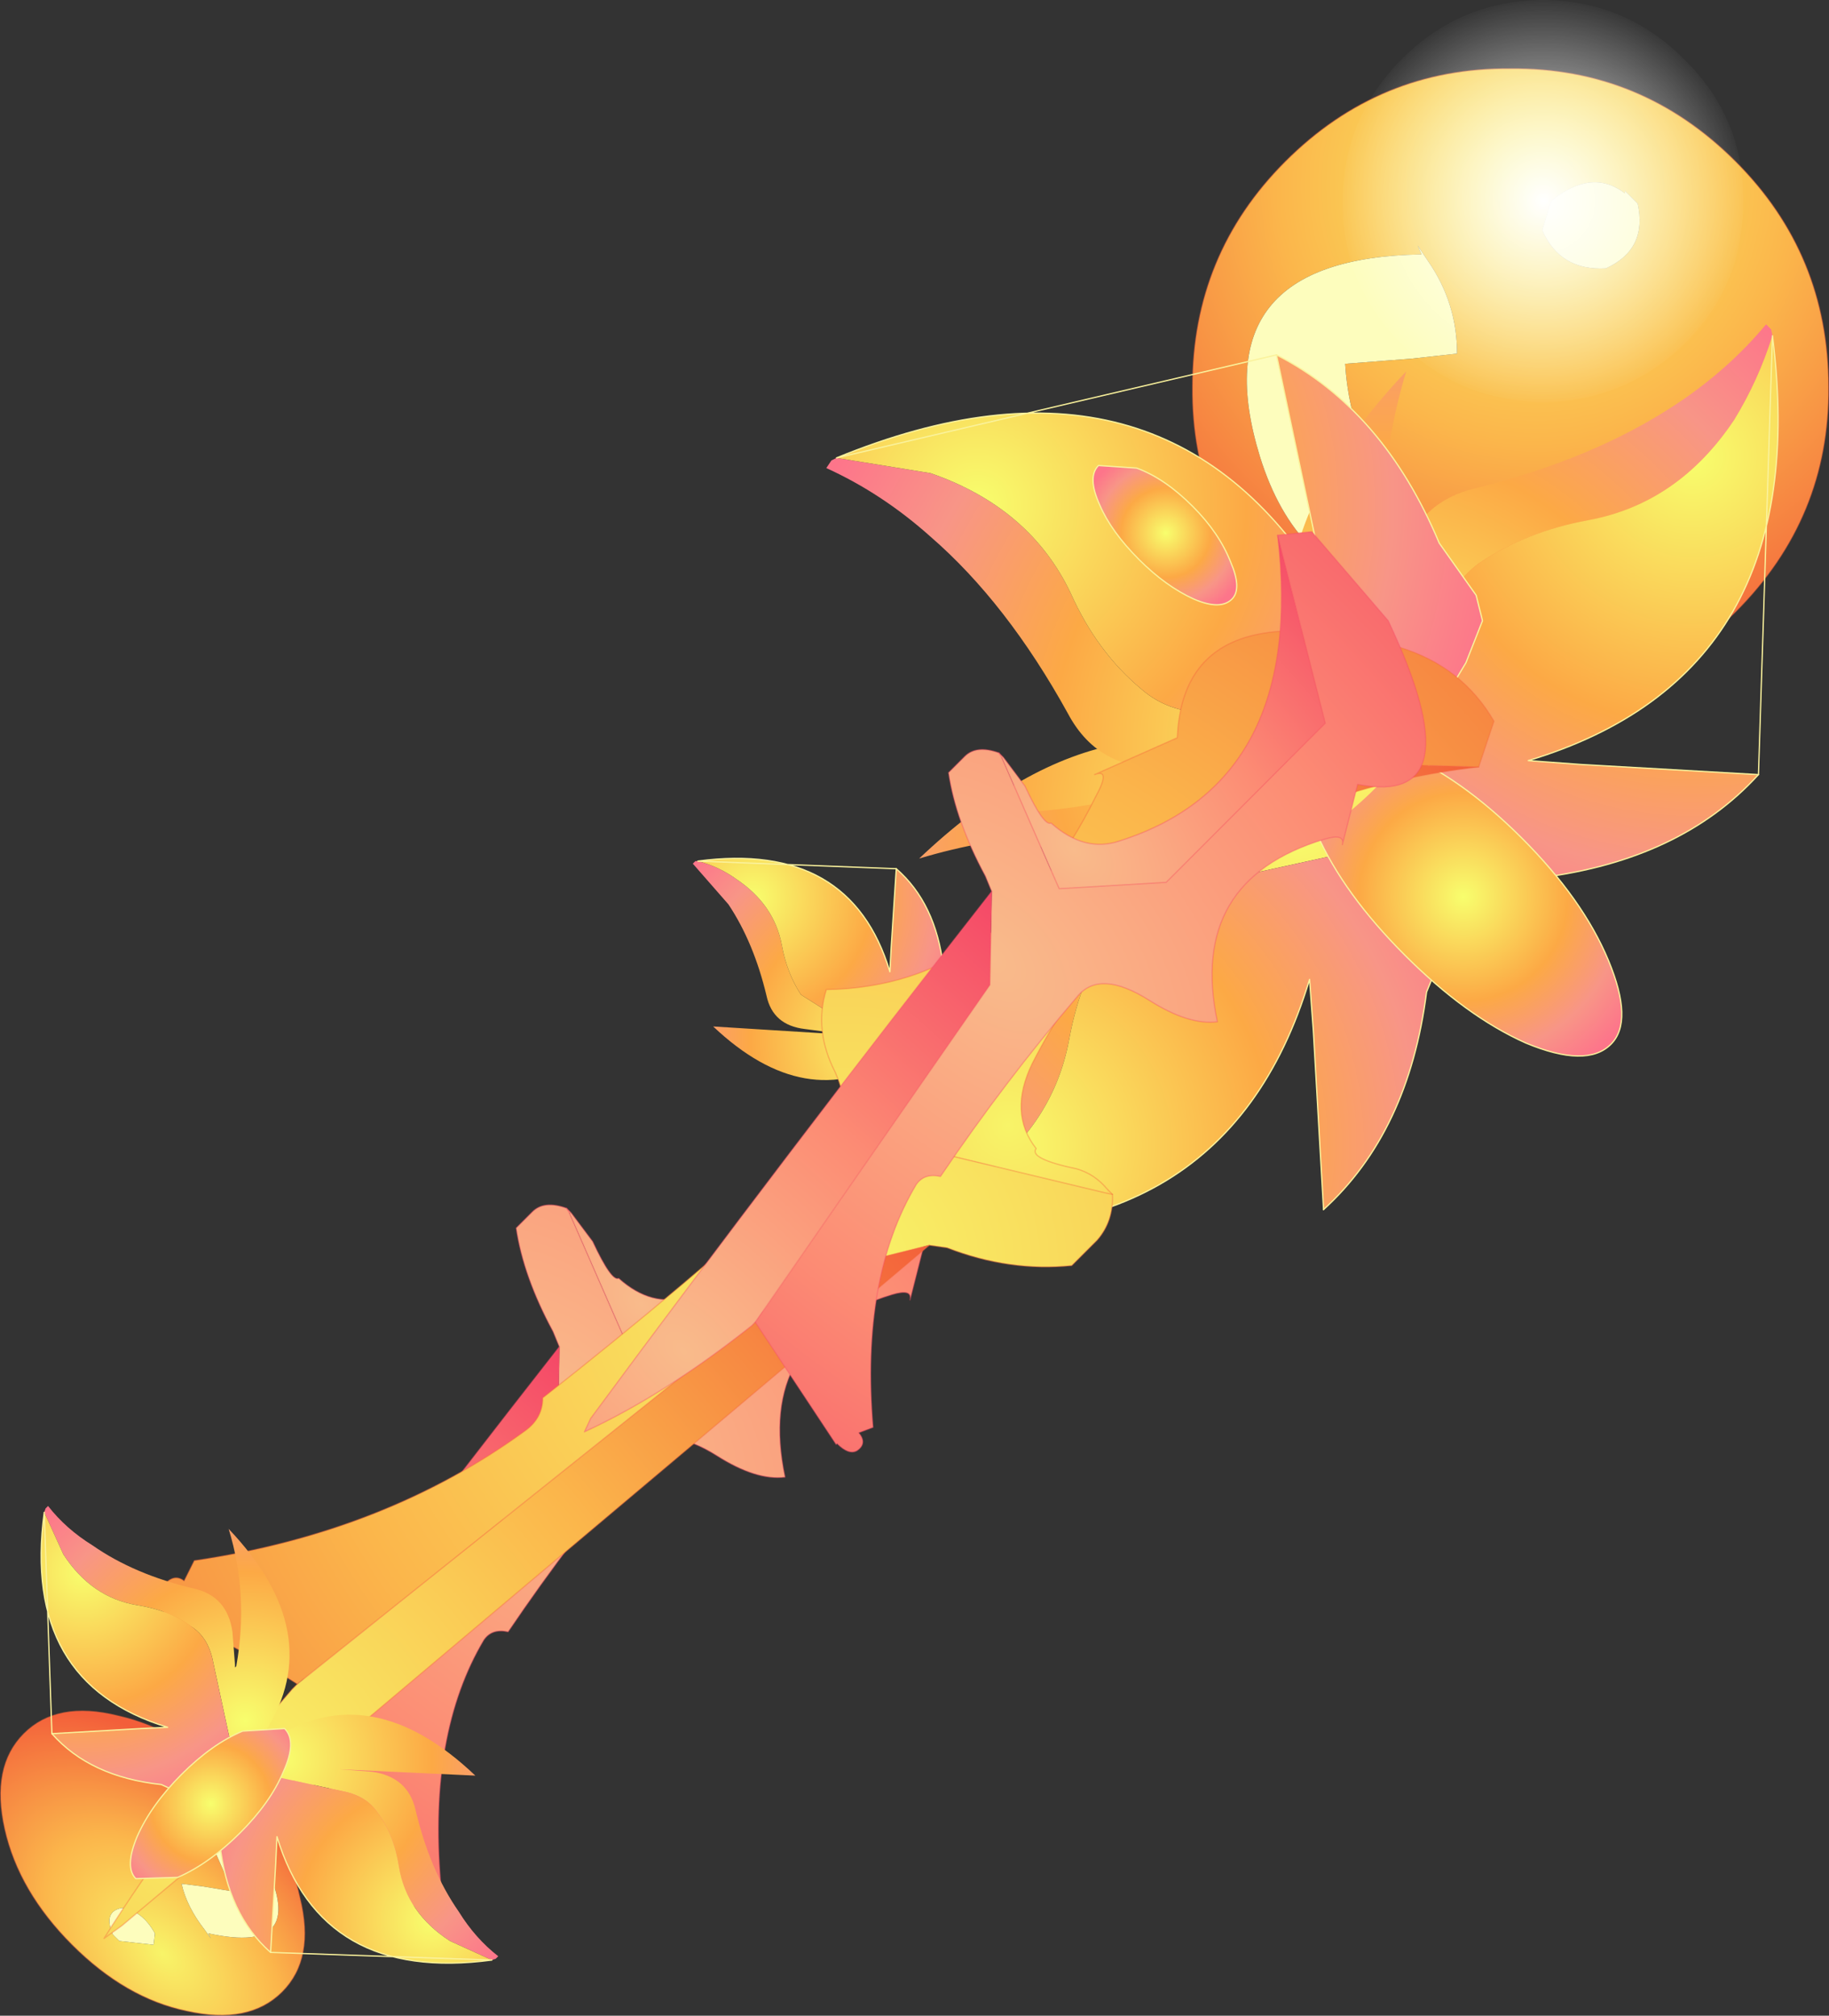 <?xml version="1.0" encoding="UTF-8"?>
<svg version="1.1" viewBox="0 0 71.914 79.238" xmlns="http://www.w3.org/2000/svg" xmlns:cc="http://creativecommons.org/ns#" xmlns:dc="http://purl.org/dc/elements/1.1/" xmlns:rdf="http://www.w3.org/1999/02/22-rdf-syntax-ns#" xmlns:xlink="http://www.w3.org/1999/xlink">
<rect x="0" y="0" width="71.914" height="79.238" fill="#333333" stroke="none"/>
<g transform="translate(-336.41 -167.45)">
<use transform="translate(336.45,167.45)" width="71.85" height="79.2" xlink:href="#c"/>
<use transform="matrix(.707 .707 -.707 .707 368.69 203.74)" width="16.3" height="45.4" xlink:href="#a"/>
<use transform="translate(338.05,185.55)" width="57.1" height="59.05" xlink:href="#b"/>
<use transform="matrix(.707 .707 -.707 .707 385.69 185.84)" width="16.3" height="45.4" xlink:href="#a"/>
</g>
<defs>
<g id="c" transform="translate(-336.45,-167.45)">
<path d="m336.6 239.35q-0.55-2.45 0.75-3.75t3.7-0.7q2.45 0.55 4.55 2.65t2.6 4.5q0.6 2.4-0.7 3.7t-3.75 0.75q-2.4-0.5-4.5-2.6t-2.65-4.55m4.5 4.4 1.35 0.15 0.05-0.45q-0.5-0.9-1.3-1-0.75 0.15-0.35 1.05l0.3 0.3-0.05-0.05m3.6-0.1-0.1-0.2q4.1 0.9 2.1-3-1.15-2.25-3-3 0.35 1.25 1.15 2.75l0.7 1.6-1.2-0.2-0.8-0.1q0.2 0.9 0.9 1.8l0.25 0.35" fill="url(#ag)" fill-rule="evenodd"/>
<path d="m344.7 243.65-0.25-0.35q-0.7-0.9-0.9-1.8l0.8 0.1 1.2 0.2-0.7-1.6q-0.8-1.5-1.15-2.75 1.85 0.75 3 3 2 3.9-2.1 3l0.1 0.2m-3.6 0.1 0.05 0.05-0.3-0.3q-0.4-0.9 0.35-1.05 0.8 0.1 1.3 1l-0.05 0.45-1.35-0.15" fill="#fdfdbd" fill-rule="evenodd"/>
<path d="m336.6 239.35q-0.55-2.45 0.75-3.75t3.7-0.7q2.45 0.55 4.55 2.65t2.6 4.5q0.6 2.4-0.7 3.7t-3.75 0.75q-2.4-0.5-4.5-2.6t-2.65-4.55z" fill="none" stroke="#f3653b" stroke-linecap="round" stroke-linejoin="round" stroke-opacity=".361" stroke-width=".05"/>
<path d="m408.3 182.65q0.05 5.15-3.65 8.85-3.65 3.65-8.85 3.65t-8.85-3.65q-3.7-3.7-3.65-8.85 0-5.2 3.65-8.85 3.7-3.7 8.85-3.65 5.15-0.05 8.85 3.65 3.65 3.65 3.65 8.85m-8-7.6q-1.3-1-2.9 0.3l-0.35 1.15q0.7 1.6 2.5 1.5 1.65-0.75 1.25-2.55l-0.5-0.5v0.1m-8.15 2.05 0.15 0.35q-8.75 0.15-6.35 7.95 1.4 4.5 5.25 5.25 0-2.7-1.15-5.55-0.65-1.65-0.75-3.35l2.6-0.2 1.8-0.2q0-2-1.15-3.65l-0.4-0.6" fill="url(#af)" fill-rule="evenodd"/>
<path d="m392.15 177.1 0.4 0.6q1.15 1.65 1.15 3.65l-1.8 0.2-2.6 0.2q0.1 1.7 0.75 3.35 1.15 2.85 1.15 5.55-3.85-0.75-5.25-5.25-2.4-7.8 6.35-7.95l-0.15-0.35m8.15-2.05v-0.1l0.5 0.5q0.4 1.8-1.25 2.55-1.8 0.1-2.5-1.5l0.35-1.15q1.6-1.3 2.9-0.3" fill="#fdfdbd" fill-rule="evenodd"/>
<path d="m408.3 182.65q0.05 5.15-3.65 8.85-3.65 3.65-8.85 3.65t-8.85-3.65q-3.7-3.7-3.65-8.85 0-5.2 3.65-8.85 3.7-3.7 8.85-3.65 5.15-0.05 8.85 3.65 3.65 3.65 3.65 8.85z" fill="none" stroke="#f3653b" stroke-linecap="round" stroke-linejoin="round" stroke-opacity=".361" stroke-width=".05"/>
<path d="m371.2 215.55-0.25-0.05-0.2-0.2q1.8-1.5 3.1-3.5 2.2-3.3 3.35-7.95 0.6-2.5 3.25-2.95l2.65-0.25h0.2l-0.15-0.05q-5.45-0.95-10.6 0.6 8.05-7.65 15.7-2.8 1.5 0.9 2.85 2.15l-1.2 0.3-7.3 1.6q-1.6 0.4-2.45 1.55-1.25 1.85-1.7 4.3-0.65 3.55-3.95 5.75-1.6 1-3.3 1.5" fill="url(#u)" fill-rule="evenodd"/>
<path d="m388.45 215-0.4-7-0.15-2.05q-3.4 11.3-16.7 9.6 1.7-0.5 3.3-1.5 3.3-2.2 3.95-5.75 0.45-2.45 1.7-4.3 0.85-1.15 2.45-1.55l7.3-1.6 1.2-0.3 1.25 1.25q0.85 0.85 1 1.4l0.05 1.05-0.9 2.2q-0.7 5.5-4.05 8.55" fill="url(#j)" fill-rule="evenodd"/>
<path d="m388.45 215-0.15 0.15 0.15-0.15" fill="url(#i)" fill-rule="evenodd"/>
<path d="m391.1 200.55 1.25 1.25q0.85 0.85 1 1.4l0.05 1.05-0.9 2.2q-0.7 5.5-4.05 8.55" fill="none" stroke="#faf29c" stroke-linecap="round" stroke-linejoin="round" stroke-width=".05"/>
<path d="m388.45 215-0.4-7-0.15-2.05q-3.4 11.3-16.7 9.6" fill="none" stroke="#faf29c" stroke-linecap="round" stroke-linejoin="round" stroke-width=".05"/>
<path d="m391.1 200.55-2.2-2.8q-4.85-7.65 2.8-15.7-1.55 5.15-0.55 10.55l0.05 0.15-0.05-0.15 0.05-0.05q-0.05-1.15 0.2-2.6 0.5-2.7 3-3.3 4.65-1.15 7.9-3.3 2.05-1.35 3.55-3.15l0.2 0.2 0.05 0.25q-0.55 1.75-1.5 3.3-2.2 3.3-5.75 3.95-2.45 0.45-4.3 1.7-1.15 0.85-1.55 2.45l-1.6 7.3-0.3 1.2" fill="url(#h)" fill-rule="evenodd"/>
<path d="m405.55 197.9q-3.05 3.35-8.55 4.05l-2.2 0.9-1.05-0.05-1.4-1-1.25-1.25 0.3-1.2 1.6-7.3q0.4-1.6 1.55-2.45 1.85-1.25 4.3-1.7 3.55-0.65 5.75-3.95 0.95-1.55 1.5-3.3 1.7 13.3-9.6 16.7l2.05 0.15 7 0.4" fill="url(#g)" fill-rule="evenodd"/>
<path d="m405.55 197.9 0.15-0.15-0.15 0.15" fill="url(#f)" fill-rule="evenodd"/>
<path d="m405.55 197.9q-3.05 3.35-8.55 4.05l-2.2 0.9-1.05-0.05-1.4-1-1.25-1.25" fill="none" stroke="#faf29c" stroke-linecap="round" stroke-linejoin="round" stroke-width=".05"/>
<path d="m406.1 180.65q1.7 13.3-9.6 16.7l2.05 0.15 7 0.4z" fill="none" stroke="#faf29c" stroke-linecap="round" stroke-linejoin="round" stroke-width=".05"/>
<path d="m388.2 200.25q-1-2.4-0.05-3.35l3.3 0.1q2.4 1 4.8 3.4t3.4 4.8 0.1 3.3q-0.95 0.95-3.35-0.05-2.35-1.05-4.75-3.45t-3.45-4.75" fill="url(#e)" fill-rule="evenodd"/>
<path d="m388.2 200.25q-1-2.4-0.05-3.35l3.3 0.1q2.4 1 4.8 3.4t3.4 4.8 0.1 3.3q-0.95 0.95-3.35-0.05-2.35-1.05-4.75-3.45t-3.45-4.75z" fill="none" stroke="#faf29c" stroke-linecap="round" stroke-linejoin="round" stroke-width=".05"/>
<path d="m393.1 195.1-2.2 2.9q-6.35 6.9-16.4 1.4 5.55 0.2 10.7-2.2l0.15-0.1-0.15 0.1-0.05-0.05-2.7 0.45q-2.8 0.25-4.05-2.1-2.4-4.35-5.4-6.95-1.9-1.7-4.1-2.7l0.2-0.3 0.2-0.1 3.7 0.6q3.9 1.35 5.5 4.7 1.05 2.35 2.8 3.8 1.15 1 2.85 0.9l7.7-0.35h1.25" fill="url(#d)" fill-rule="evenodd"/>
<path d="m386.6 181.4q4.2 2.15 6.4 7.4l1.45 2.05 0.25 1-0.65 1.65-0.9 1.5-0.05 0.1h-1.25l-7.7 0.35q-1.7 0.1-2.85-0.9-1.75-1.45-2.8-3.8-1.6-3.35-5.5-4.7l-3.7-0.6q12.8-5.25 19.2 5.15l-0.4-2.1-1.5-7.1" fill="url(#ae)" fill-rule="evenodd"/>
<path d="m386.6 181.4-0.2-0.1 0.2 0.1" fill="url(#ad)" fill-rule="evenodd"/>
<path d="m386.6 181.4q4.2 2.15 6.4 7.4l1.45 2.05 0.25 1-0.65 1.65-0.9 1.5-0.05 0.1" fill="none" stroke="#faf29c" stroke-linecap="round" stroke-linejoin="round" stroke-width=".05"/>
<path d="m369.3 185.45q12.8-5.25 19.2 5.15l-0.4-2.1-1.5-7.1z" fill="none" stroke="#faf29c" stroke-linecap="round" stroke-linejoin="round" stroke-width=".05"/>
<path d="m402.65 180.95q-2.35 2.3-5.65 2.3-3.25-0.05-5.55-2.35-2.3-2.35-2.25-5.6 0.05-3.3 2.4-5.6 2.3-2.25 5.55-2.25 3.25 0.05 5.55 2.4 2.3 2.3 2.25 5.55 0 3.3-2.3 5.55" fill="url(#ac)" fill-rule="evenodd"/>
<path d="m372.85 208.1-1.25 0.95q-3.5 2.2-7.15-1.25l4.8 0.3 0.05-0.05-0.05 0.05-0.05-0.05-1.15-0.15q-1.25-0.15-1.5-1.3-0.5-2.1-1.5-3.6l-1.4-1.6 0.1-0.1h0.1q0.8 0.2 1.5 0.7 1.5 1 1.8 2.6 0.2 1.1 0.75 1.95l1.1 0.7 3.3 0.7 0.55 0.15" fill="url(#ab)" fill-rule="evenodd"/>
<path d="m371.65 201.6q1.55 1.35 1.85 3.85l0.4 1-0.05 0.45-0.4 0.6-0.6 0.6-0.55-0.15-3.3-0.7-1.1-0.7q-0.55-0.85-0.75-1.95-0.3-1.6-1.8-2.6-0.7-0.5-1.5-0.7 6-0.8 7.55 4.35l0.05-0.95 0.2-3.1" fill="url(#aa)" fill-rule="evenodd"/>
<path d="m371.65 201.6-0.1-0.1 0.1 0.1" fill="url(#z)" fill-rule="evenodd"/>
<path d="m371.65 201.6q1.55 1.35 1.85 3.85l0.4 1-0.05 0.45-0.4 0.6-0.6 0.6" fill="none" stroke="#faf29c" stroke-linecap="round" stroke-linejoin="round" stroke-width=".05"/>
<path d="m363.85 201.3q6-0.8 7.55 4.35l0.05-0.95 0.2-3.1z" fill="none" stroke="#faf29c" stroke-linecap="round" stroke-linejoin="round" stroke-width=".05"/>
</g>
<radialGradient id="ag" cx="0" cy="0" r="819.2" gradientTransform="matrix(-.01 -.01 .006 -.006 342.8 244.25)" gradientUnits="userSpaceOnUse">
<stop stop-color="#f8f468" offset="0"/>
<stop stop-color="#fbb64b" offset=".486"/>
<stop stop-color="#f35f3a" offset="1"/>
</radialGradient>
<radialGradient id="af" cx="0" cy="0" r="819.2" gradientTransform="matrix(.018 .018 -.018 .018 396.8 174.75)" gradientUnits="userSpaceOnUse">
<stop stop-color="#f8f468" offset="0"/>
<stop stop-color="#fbb64b" offset=".486"/>
<stop stop-color="#f35f3a" offset="1"/>
</radialGradient>
<radialGradient id="u" cx="0" cy="0" r="819.2" gradientTransform="matrix(-.02 -.02 .02 -.02 387.45 199.9)" gradientUnits="userSpaceOnUse">
<stop stop-color="#f8fe6d" offset="0"/>
<stop stop-color="#fca945" offset=".506"/>
<stop stop-color="#f89587" offset=".78"/>
<stop stop-color="#fd758a" offset=".988"/>
</radialGradient>
<radialGradient id="j" cx="0" cy="0" r="819.2" gradientTransform="matrix(-.018 -.018 .018 -.018 375.9 212.45)" gradientUnits="userSpaceOnUse">
<stop stop-color="#f8fe6d" offset="0"/>
<stop stop-color="#fca945" offset=".506"/>
<stop stop-color="#f89587" offset=".78"/>
<stop stop-color="#fd758a" offset=".988"/>
</radialGradient>
<radialGradient id="i" cx="0" cy="0" r="819.2" gradientTransform="matrix(-.012 -.012 .012 -.012 380.7 207.95)" gradientUnits="userSpaceOnUse">
<stop stop-color="#a3e2fa" offset=".322"/>
<stop stop-color="#d2fcf9" offset=".6"/>
<stop stop-color="#d6fef8" offset="1"/>
</radialGradient>
<radialGradient id="h" cx="0" cy="0" r="819.2" gradientTransform="matrix(-.02 -.02 -.02 .02 390.45 196.9)" gradientUnits="userSpaceOnUse">
<stop stop-color="#f8fe6d" offset="0"/>
<stop stop-color="#fca945" offset=".506"/>
<stop stop-color="#f89587" offset=".78"/>
<stop stop-color="#fd758a" offset=".988"/>
</radialGradient>
<radialGradient id="g" cx="0" cy="0" r="819.2" gradientTransform="matrix(-.018 -.018 -.018 .018 402.95 185.4)" gradientUnits="userSpaceOnUse">
<stop stop-color="#f8fe6d" offset="0"/>
<stop stop-color="#fca945" offset=".506"/>
<stop stop-color="#f89587" offset=".78"/>
<stop stop-color="#fd758a" offset=".988"/>
</radialGradient>
<radialGradient id="f" cx="0" cy="0" r="819.2" gradientTransform="matrix(-.012 -.012 -.012 .012 398.5 190.15)" gradientUnits="userSpaceOnUse">
<stop stop-color="#a3e2fa" offset=".322"/>
<stop stop-color="#d2fcf9" offset=".6"/>
<stop stop-color="#d6fef8" offset="1"/>
</radialGradient>
<radialGradient id="e" cx="0" cy="0" r="819.2" gradientTransform="matrix(-.007 .007 -.007 -.007 393.95 202.7)" gradientUnits="userSpaceOnUse">
<stop stop-color="#f8fe6d" offset="0"/>
<stop stop-color="#fca945" offset=".506"/>
<stop stop-color="#f89587" offset=".78"/>
<stop stop-color="#fd758a" offset=".988"/>
</radialGradient>
<radialGradient id="d" cx="0" cy="0" r="819.2" gradientTransform="matrix(-.014 .025 .025 .014 389.7 196.7)" gradientUnits="userSpaceOnUse">
<stop stop-color="#f8fe6d" offset="0"/>
<stop stop-color="#fca945" offset=".506"/>
<stop stop-color="#f89587" offset=".78"/>
<stop stop-color="#fd758a" offset=".988"/>
</radialGradient>
<radialGradient id="ae" cx="0" cy="0" r="819.2" gradientTransform="matrix(-.013 .022 .022 .013 374.85 187.3)" gradientUnits="userSpaceOnUse">
<stop stop-color="#f8fe6d" offset="0"/>
<stop stop-color="#fca945" offset=".506"/>
<stop stop-color="#f89587" offset=".78"/>
<stop stop-color="#fd758a" offset=".988"/>
</radialGradient>
<radialGradient id="ad" cx="0" cy="0" r="819.2" gradientTransform="matrix(-.009 .015 .015 .009 380.8 190.5)" gradientUnits="userSpaceOnUse">
<stop stop-color="#a3e2fa" offset=".322"/>
<stop stop-color="#d2fcf9" offset=".6"/>
<stop stop-color="#d6fef8" offset="1"/>
</radialGradient>
<radialGradient id="ac" cx="0" cy="0" r="819.2" gradientTransform="matrix(.007 .007 -.007 .007 397.1 175.35)" gradientUnits="userSpaceOnUse">
<stop stop-color="#fff" offset="0"/>
<stop stop-color="#fff" stop-opacity="0" offset="1"/>
</radialGradient>
<radialGradient id="ab" cx="0" cy="0" r="819.2" gradientTransform="matrix(-.009 .009 .009 .009 371.2 208.35)" gradientUnits="userSpaceOnUse">
<stop stop-color="#f8fe6d" offset="0"/>
<stop stop-color="#fca945" offset=".506"/>
<stop stop-color="#f89587" offset=".78"/>
<stop stop-color="#fd758a" offset=".988"/>
</radialGradient>
<radialGradient id="aa" cx="0" cy="0" r="819.2" gradientTransform="matrix(-.008 .008 .008 .008 366 202.75)" gradientUnits="userSpaceOnUse">
<stop stop-color="#f8fe6d" offset="0"/>
<stop stop-color="#fca945" offset=".506"/>
<stop stop-color="#f89587" offset=".78"/>
<stop stop-color="#fd758a" offset=".988"/>
</radialGradient>
<radialGradient id="z" cx="0" cy="0" r="819.2" gradientTransform="matrix(-.005 .005 .005 .005 368.1 204.75)" gradientUnits="userSpaceOnUse">
<stop stop-color="#a3e2fa" offset=".322"/>
<stop stop-color="#d2fcf9" offset=".6"/>
<stop stop-color="#d6fef8" offset="1"/>
</radialGradient>
<g id="a" transform="translate(8.15,22.7)">
<path d="m-5.6-21.5 6.55 3.9v8.85l-2.8 3.15-5.25-2.05 0.05-0.05h-0.25q-0.85 0.4-0.85 1.05v0.9q1.55 1.15 3.9 1.85l0.6 0.25 2.55 2.65 2.85 15.9 5.65 1.15v-0.05q0.65 0 0.75-0.35 0.1-0.5-0.45-0.55l0.25-0.55q-4.5-3.8-5.55-7.95-0.1-0.55 0.45-0.9-0.85-4.4-1.2-8.85-0.1-1.35 2.1-1.85 1.8-0.4 2.5-1.3-4.75-3.1-2.1-8.05 0.4-0.75 0.65-0.35l-1.25-2.1q3.95-2.65-3.7-5.4l-4.6-0.35-0.85 1.05m-1.5 13.85-0.2-0.05 0.2 0.05" fill="url(#y)" fill-rule="evenodd"/>
<path d="m1.75 14.9-2.85-15.9-2.55-2.65q1.55 12.8 3.5 25.8l0.2 0.55q1.2-3.25 1.7-7.6v-0.2" fill="url(#x)" fill-rule="evenodd"/>
<path d="m-7.1-7.65 5.25 2.05 2.8-3.15v-8.85l-6.55-3.9q7.65 6.05 4.1 12.9-0.65 1.3-2.4 1.4-0.1 0.3-1.75-0.3l-1.4-0.2-0.05 0.05" fill="url(#w)" fill-rule="evenodd"/>
<path d="m-7.05-7.7 1.4 0.2q1.65 0.6 1.75 0.3 1.75-0.1 2.4-1.4 3.55-6.85-4.1-12.9l0.85-1.05 4.6 0.35q7.65 2.75 3.7 5.4l1.25 2.1q-0.25-0.4-0.65 0.35-2.65 4.95 2.1 8.05-0.7 0.9-2.5 1.3-2.2 0.5-2.1 1.85 0.35 4.45 1.2 8.85-0.55 0.35-0.45 0.9 1.05 4.15 5.55 7.95l-0.25 0.55q0.55 0.05 0.45 0.55-0.1 0.35-0.75 0.35v0.05l-5.65-1.15m-5.4-18.55-0.6-0.25q-2.35-0.7-3.9-1.85v-0.9q0-0.65 0.85-1.05m0.25 0h-0.25m3.65 4.05q1.55 12.8 3.5 25.8l0.2 0.55q1.2-3.25 1.7-7.6v-0.2" fill="none" stroke="#f54d68" stroke-linecap="round" stroke-linejoin="round" stroke-opacity=".361" stroke-width=".05"/>
<path d="m-5.6-21.5 6.55 3.9v8.85l-2.8 3.15-5.25-2.05m8.85 22.55-2.85-15.9-2.55-2.65m-3.65-4.05 0.2 0.05" fill="none" stroke="#f54d68" stroke-linecap="round" stroke-linejoin="round" stroke-opacity=".361" stroke-width=".05"/>
</g>
<radialGradient id="y" cx="0" cy="0" r="819.2" gradientTransform="matrix(-.054 0 0 .034 -1.8 -1.8)" gradientUnits="userSpaceOnUse">
<stop stop-color="#f9bb8b" offset="0"/>
<stop stop-color="#fc8c74" offset=".486"/>
<stop stop-color="#f54967" offset="1"/>
</radialGradient>
<radialGradient id="x" cx="0" cy="0" r="819.2" gradientTransform="matrix(-.042 0 0 .026 .55 17.7)" gradientUnits="userSpaceOnUse">
<stop stop-color="#f9bb8b" offset="0"/>
<stop stop-color="#fc8c74" offset=".486"/>
<stop stop-color="#f54967" offset="1"/>
</radialGradient>
<radialGradient id="w" cx="0" cy="0" r="819.2" gradientTransform="matrix(-.028 0 0 .018 -2.55 -7.1)" gradientUnits="userSpaceOnUse">
<stop stop-color="#f9bb8b" offset="0"/>
<stop stop-color="#fc8c74" offset=".486"/>
<stop stop-color="#f54967" offset="1"/>
</radialGradient>
<g id="b" transform="translate(-338.05,-185.55)">
<path d="m348.1 233.65q-2.55-1.65-5.35-2.75l0.1-0.1q-0.5-0.4-0.1-0.9 0.45-0.65 0.9-0.3l0.4-0.8q7.5-1.1 13-5.1 0.7-0.5 0.7-1.3 5.55-4.35 10.85-9.15 1.6-1.5 0.65-3.65-0.85-1.65-0.35-3.25 6.9-0.1 10.6-7.6 0.6-1.1-0.05-0.85l3.25-1.45q0.25-5.85 8.75-3.55 2.45 0.75 3.7 2.9l-0.6 1.8-9.05-0.25-10.05 10.05-1.6 5.5 6.05 1.45 0.05-0.15 0.2 0.2q0.05 1.05-0.6 1.8l-1 1q-2.45 0.25-4.9-0.7l-0.7-0.1-4.8 1.2-20.05 16.05m32.05-19.25-0.25-0.05 0.25 0.05" fill="url(#v)" fill-rule="evenodd"/>
<path d="m372.95 216.4-31.75 26.75-0.7 0.5q2.85-4.55 7.4-9.8l0.2-0.2 20.05-16.05 4.8-1.2" fill="url(#t)" fill-rule="evenodd"/>
<path d="m394.55 197.6q-12.3 1.4-17.55 11.65-0.95 1.95 0.15 3.35-0.3 0.4 1.6 0.8 0.7 0.2 1.2 0.8l-0.05 0.15-6.05-1.45 1.6-5.5 10.05-10.05 9.05 0.25" fill="url(#s)" fill-rule="evenodd"/>
<path d="m348.1 233.65q-2.55-1.65-5.35-2.75l0.1-0.1q-0.5-0.4-0.1-0.9 0.45-0.65 0.9-0.3l0.4-0.8q7.5-1.1 13-5.1 0.7-0.5 0.7-1.3 5.55-4.35 10.85-9.15 1.6-1.5 0.65-3.65-0.85-1.65-0.35-3.25 6.9-0.1 10.6-7.6 0.6-1.1-0.05-0.85l3.25-1.45q0.25-5.85 8.75-3.55 2.45 0.75 3.7 2.9l-0.6 1.8q-12.3 1.4-17.55 11.65-0.95 1.95 0.15 3.35-0.3 0.4 1.6 0.8 0.7 0.2 1.2 0.8l0.2 0.2q0.05 1.05-0.6 1.8l-1 1q-2.45 0.25-4.9-0.7l-0.7-0.1-31.75 26.75-0.7 0.5q2.85-4.55 7.4-9.8l0.2-0.2" fill="none" stroke="#f3653b" stroke-linecap="round" stroke-linejoin="round" stroke-opacity=".361" stroke-width=".05"/>
<path d="m348.1 233.65 20.05-16.05 4.8-1.2m21.6-18.8-9.05-0.25-10.05 10.05-1.6 5.5 6.05 1.45 0.25 0.05" fill="none" stroke="#f3653b" stroke-linecap="round" stroke-linejoin="round" stroke-opacity=".361" stroke-width=".05"/>
<path d="m379.65 187.3q-0.5-1.1-0.05-1.55l1.5 0.1q1.1 0.4 2.2 1.5 1.05 1.05 1.5 2.2 0.45 1.05 0.05 1.45-0.45 0.45-1.5 0-1.1-0.5-2.15-1.55-1.1-1.1-1.55-2.15" fill="url(#r)" fill-rule="evenodd"/>
<path d="m379.65 187.3q-0.5-1.1-0.05-1.55l1.5 0.1q1.1 0.4 2.2 1.5 1.05 1.05 1.5 2.2 0.45 1.05 0.05 1.45-0.45 0.45-1.5 0-1.1-0.5-2.15-1.55-1.1-1.1-1.55-2.15z" fill="none" stroke="#faf29c" stroke-linecap="round" stroke-linejoin="round" stroke-width=".05"/>
<path d="m345.7 236.95-0.15-0.65-0.8-3.7q-0.2-0.8-0.8-1.2-0.85-0.65-2.15-0.85-1.8-0.3-2.9-2l-0.75-1.65 0.05-0.15 0.1-0.1q0.7 0.9 1.75 1.55 1.65 1.15 4 1.7 1.3 0.3 1.5 1.7l0.1 1.3v0.1l0.05-0.05q0.5-2.8-0.3-5.4 3.9 4.1 1.45 7.95l-1.15 1.45" fill="url(#q)" fill-rule="evenodd"/>
<path d="m345.7 236.95-0.6 0.6-0.7 0.5-0.55 0.05-1.1-0.5q-2.8-0.3-4.3-2l3.5-0.2 1.05-0.05q-5.75-1.75-4.85-8.45l0.75 1.65q1.1 1.7 2.9 2 1.3 0.2 2.15 0.85 0.6 0.4 0.8 1.2l0.8 3.7 0.15 0.65" fill="url(#p)" fill-rule="evenodd"/>
<path d="m338.45 235.6-0.1-0.1 0.1 0.1" fill="url(#o)" fill-rule="evenodd"/>
<path d="m338.45 235.6q1.5 1.7 4.3 2l1.1 0.5 0.55-0.05 0.7-0.5 0.6-0.6" fill="none" stroke="#faf29c" stroke-linecap="round" stroke-linejoin="round" stroke-width=".05"/>
<path d="m338.15 226.9q-0.9 6.7 4.85 8.45l-1.05 0.05-3.5 0.2z" fill="none" stroke="#faf29c" stroke-linecap="round" stroke-linejoin="round" stroke-width=".05"/>
<path d="m345.7 236.95q0.75-0.65 1.45-1.15 3.85-2.45 7.95 1.45l-5.35-0.25h-0.1 0.1l1.3 0.1q1.4 0.2 1.7 1.5 0.55 2.35 1.7 4 0.65 1.05 1.55 1.75l-0.1 0.1-0.15 0.05-1.65-0.75q-1.7-1.1-2-2.9-0.2-1.3-0.85-2.15-0.4-0.6-1.2-0.8l-3.7-0.8-0.65-0.15" fill="url(#n)" fill-rule="evenodd"/>
<path d="m347.05 244.2q-1.7-1.5-2-4.3l-0.5-1.1 0.05-0.55 0.5-0.7 0.6-0.6 0.65 0.15 3.7 0.8q0.8 0.2 1.2 0.8 0.65 0.85 0.85 2.15 0.3 1.8 2 2.9l1.65 0.75q-6.7 0.9-8.45-4.85l-0.05 1.05-0.2 3.5" fill="url(#m)" fill-rule="evenodd"/>
<path d="m347.05 244.2 0.1 0.1-0.1-0.1" fill="url(#l)" fill-rule="evenodd"/>
<path d="m347.05 244.2q-1.7-1.5-2-4.3l-0.5-1.1 0.05-0.55 0.5-0.7 0.6-0.6" fill="none" stroke="#faf29c" stroke-linecap="round" stroke-linejoin="round" stroke-width=".05"/>
<path d="m355.75 244.5q-6.7 0.9-8.45-4.85l-0.05 1.05-0.2 3.5z" fill="none" stroke="#faf29c" stroke-linecap="round" stroke-linejoin="round" stroke-width=".05"/>
<path d="m345.95 235.5 1.65-0.1q0.5 0.5-0.05 1.7-0.5 1.2-1.7 2.4t-2.45 1.75l-1.65 0.05q-0.45-0.45 0.05-1.65 0.55-1.25 1.75-2.45t2.4-1.7" fill="url(#k)" fill-rule="evenodd"/>
<path d="m345.95 235.5 1.65-0.1q0.5 0.5-0.05 1.7-0.5 1.2-1.7 2.4t-2.45 1.75l-1.65 0.05q-0.45-0.45 0.05-1.65 0.55-1.25 1.75-2.45t2.4-1.7z" fill="none" stroke="#faf29c" stroke-linecap="round" stroke-linejoin="round" stroke-width=".05"/>
</g>
<radialGradient id="v" cx="0" cy="0" r="819.2" gradientTransform="matrix(.038 .038 -.038 .038 369.55 217.2)" gradientUnits="userSpaceOnUse">
<stop stop-color="#f8f468" offset="0"/>
<stop stop-color="#fbb64b" offset=".486"/>
<stop stop-color="#f35f3a" offset="1"/>
</radialGradient>
<radialGradient id="t" cx="0" cy="0" r="819.2" gradientTransform="matrix(.03 .03 -.03 .03 345.8 237.55)" gradientUnits="userSpaceOnUse">
<stop stop-color="#f8f468" offset="0"/>
<stop stop-color="#fbb64b" offset=".486"/>
<stop stop-color="#f35f3a" offset="1"/>
</radialGradient>
<radialGradient id="s" cx="0" cy="0" r="819.2" gradientTransform="matrix(.02 .02 -.02 .02 376.05 211.7)" gradientUnits="userSpaceOnUse">
<stop stop-color="#f8f468" offset="0"/>
<stop stop-color="#fbb64b" offset=".486"/>
<stop stop-color="#f35f3a" offset="1"/>
</radialGradient>
<radialGradient id="r" cx="0" cy="0" r="819.2" gradientTransform="matrix(-.003 .003 -.003 -.003 382.25 188.4)" gradientUnits="userSpaceOnUse">
<stop stop-color="#f8fe6d" offset="0"/>
<stop stop-color="#fca945" offset=".506"/>
<stop stop-color="#f89587" offset=".78"/>
<stop stop-color="#fd758a" offset=".988"/>
</radialGradient>
<radialGradient id="q" cx="0" cy="0" r="819.2" gradientTransform="matrix(.01 -.01 .01 .01 346.05 235.1)" gradientUnits="userSpaceOnUse">
<stop stop-color="#f8fe6d" offset="0"/>
<stop stop-color="#fca945" offset=".506"/>
<stop stop-color="#f89587" offset=".78"/>
<stop stop-color="#fd758a" offset=".988"/>
</radialGradient>
<radialGradient id="p" cx="0" cy="0" r="819.2" gradientTransform="matrix(.009 -.009 .009 .009 339.7 229.25)" gradientUnits="userSpaceOnUse">
<stop stop-color="#f8fe6d" offset="0"/>
<stop stop-color="#fca945" offset=".506"/>
<stop stop-color="#f89587" offset=".78"/>
<stop stop-color="#fd758a" offset=".988"/>
</radialGradient>
<radialGradient id="o" cx="0" cy="0" r="819.2" gradientTransform="matrix(.006 -.006 .006 .006 342 231.65)" gradientUnits="userSpaceOnUse">
<stop stop-color="#a3e2fa" offset=".322"/>
<stop stop-color="#d2fcf9" offset=".6"/>
<stop stop-color="#d6fef8" offset="1"/>
</radialGradient>
<radialGradient id="n" cx="0" cy="0" r="819.2" gradientTransform="matrix(.01 -.01 -.01 -.01 347.55 236.6)" gradientUnits="userSpaceOnUse">
<stop stop-color="#f8fe6d" offset="0"/>
<stop stop-color="#fca945" offset=".506"/>
<stop stop-color="#f89587" offset=".78"/>
<stop stop-color="#fd758a" offset=".988"/>
</radialGradient>
<radialGradient id="m" cx="0" cy="0" r="819.2" gradientTransform="matrix(.009 -.009 -.009 -.009 353.4 242.95)" gradientUnits="userSpaceOnUse">
<stop stop-color="#f8fe6d" offset="0"/>
<stop stop-color="#fca945" offset=".506"/>
<stop stop-color="#f89587" offset=".78"/>
<stop stop-color="#fd758a" offset=".988"/>
</radialGradient>
<radialGradient id="l" cx="0" cy="0" r="819.2" gradientTransform="matrix(.006 -.006 -.006 -.006 351 240.65)" gradientUnits="userSpaceOnUse">
<stop stop-color="#a3e2fa" offset=".322"/>
<stop stop-color="#d2fcf9" offset=".6"/>
<stop stop-color="#d6fef8" offset="1"/>
</radialGradient>
<radialGradient id="k" cx="0" cy="0" r="819.2" gradientTransform="matrix(-.004 -.004 .004 -.004 344.7 238.35)" gradientUnits="userSpaceOnUse">
<stop stop-color="#f8fe6d" offset="0"/>
<stop stop-color="#fca945" offset=".506"/>
<stop stop-color="#f89587" offset=".78"/>
<stop stop-color="#fd758a" offset=".988"/>
</radialGradient>
</defs>
</svg>
